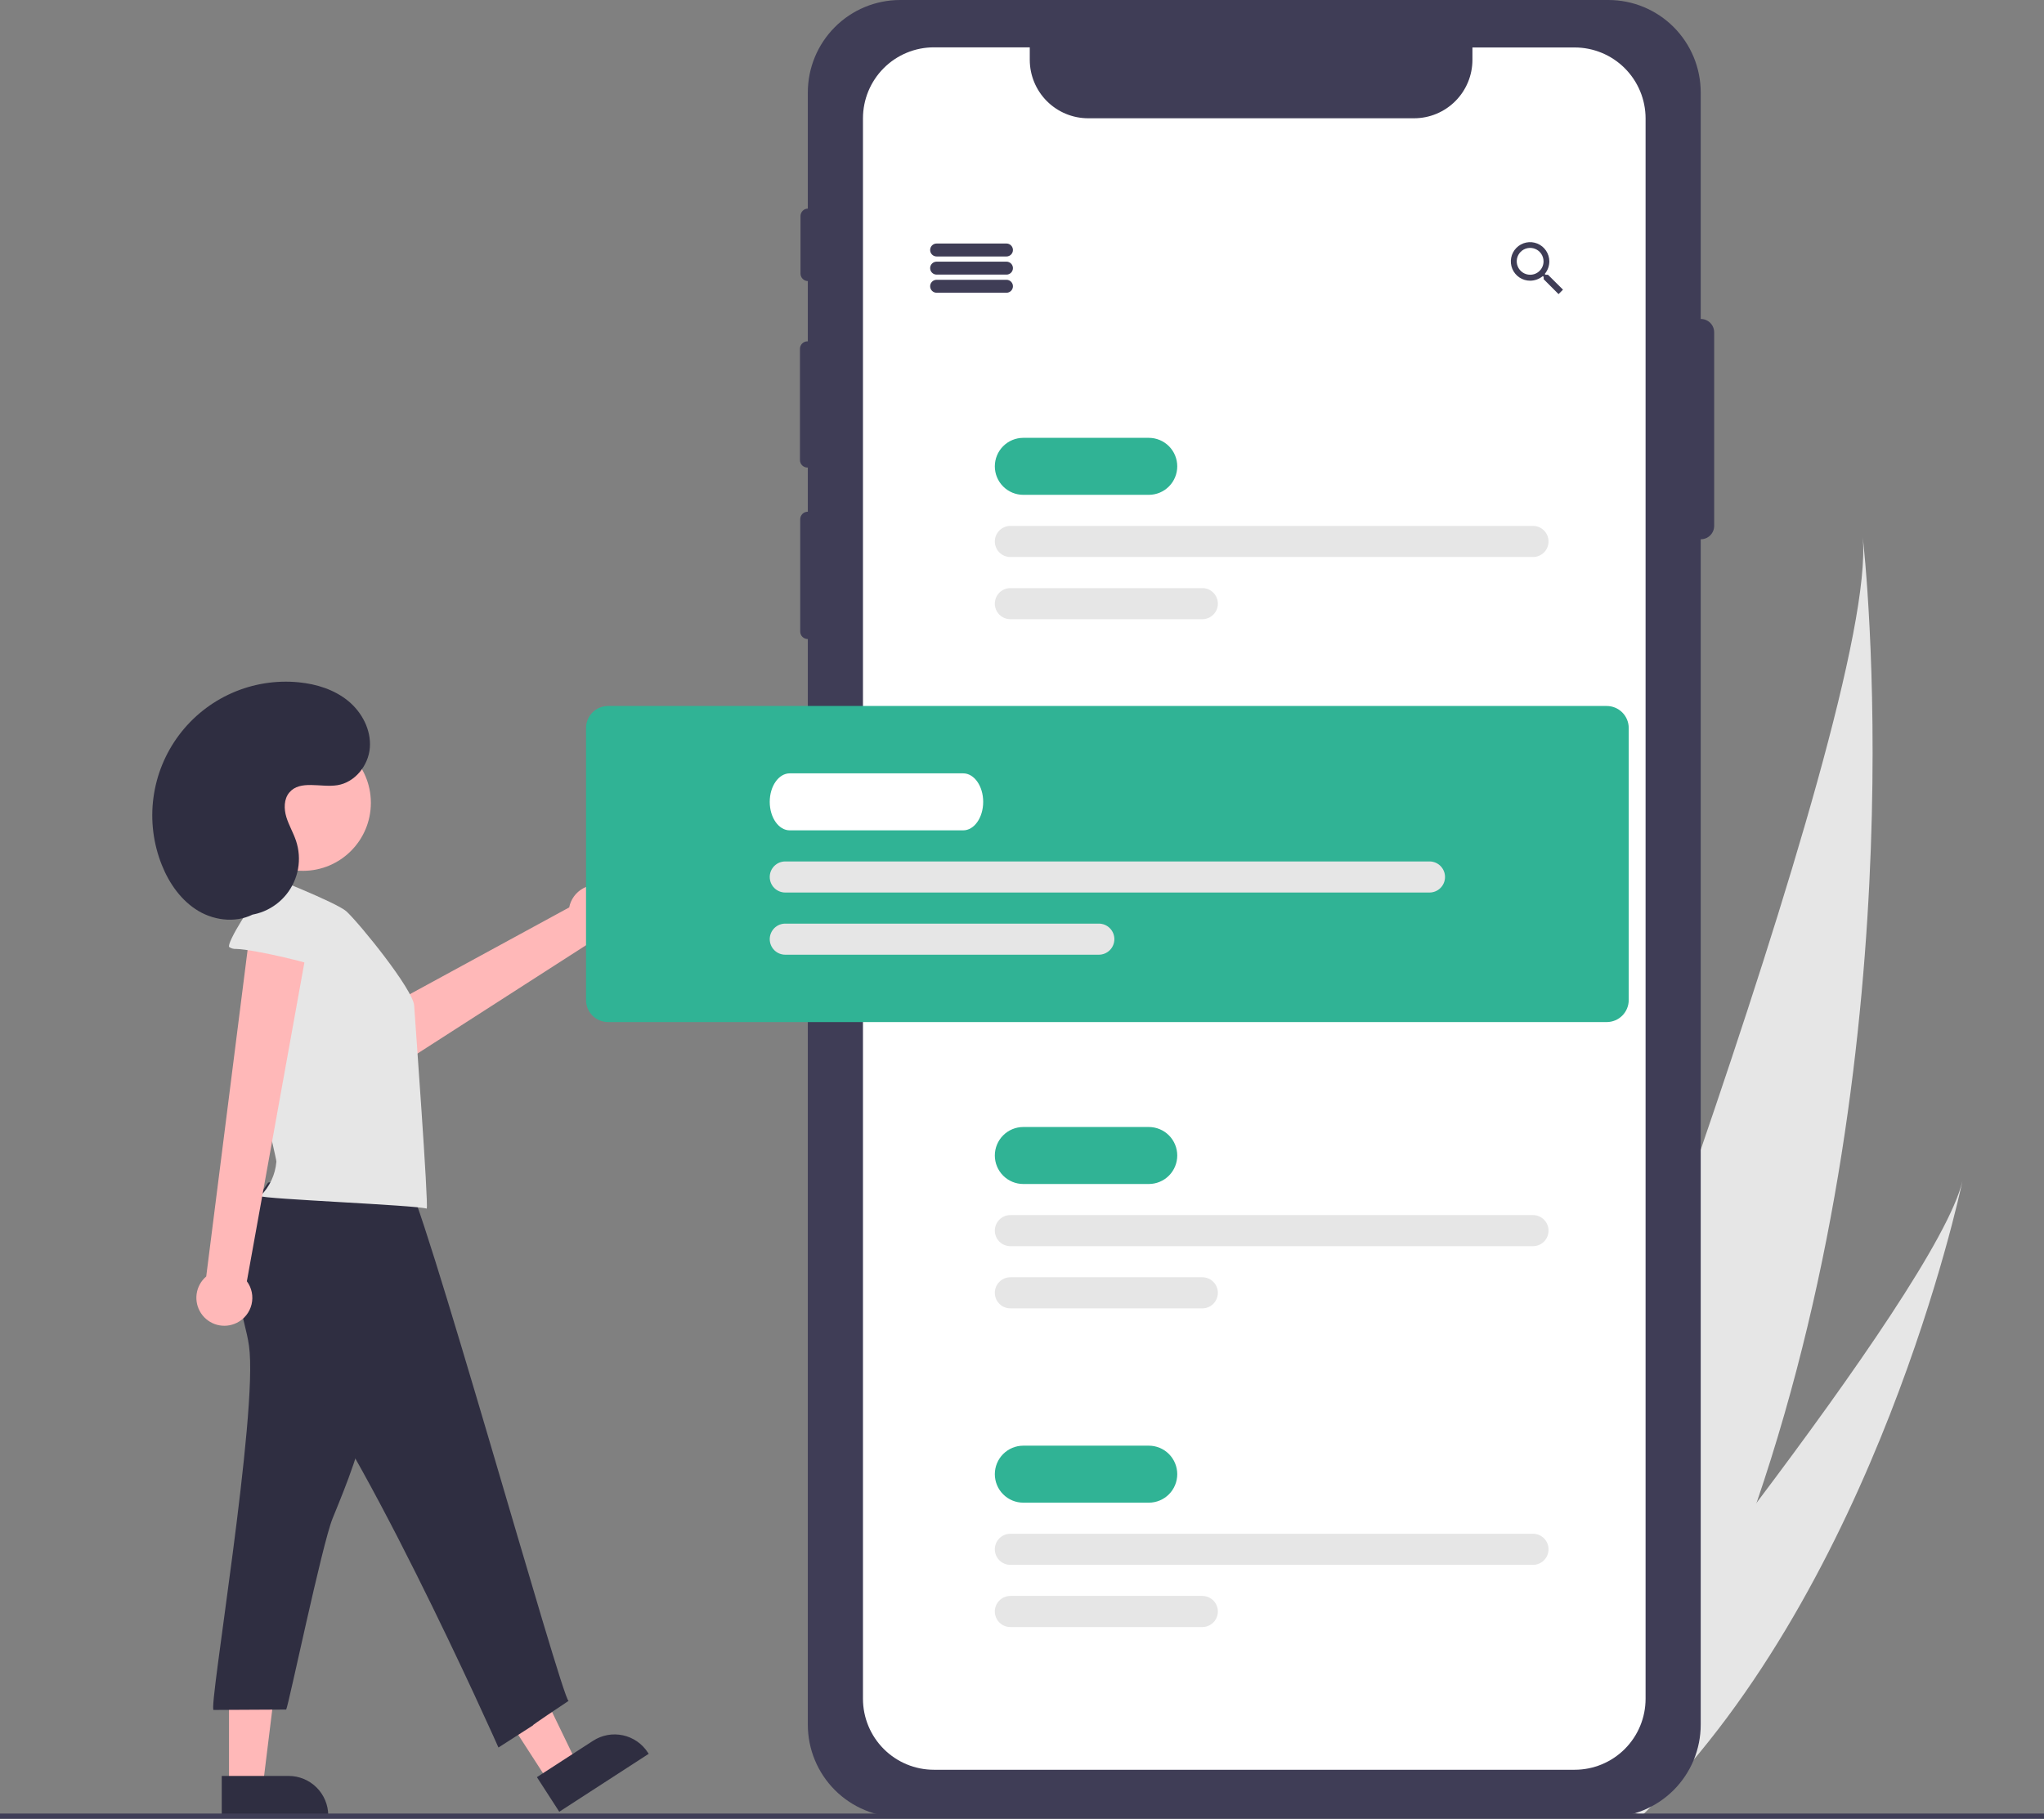 <svg width="336" height="299" viewBox="0 0 336 299" fill="none" xmlns="http://www.w3.org/2000/svg">
<rect x="0" y="0" width="336" height="299" fill="#808080" stroke="none"/>
<g clip-path="url(#clip0)">
<path d="M288.757 247.054C283.088 263.683 275.797 280.276 266.456 296.069C266.249 296.425 266.039 296.774 265.828 297.128L242.704 289.802C242.837 289.467 242.983 289.092 243.139 288.682C252.466 264.527 308.737 117.357 306.211 88.341C306.483 90.716 315.286 169.319 288.757 247.054Z" fill="#E6E6E6"/>
<path d="M270.918 297.483C270.604 297.804 270.281 298.124 269.956 298.436L252.609 292.94C252.844 292.656 253.117 292.321 253.431 291.942C258.569 285.659 273.843 266.847 288.757 247.054C304.786 225.783 320.402 203.382 322.59 194.177C322.151 196.27 308.463 259.988 270.918 297.483Z" fill="#E6E6E6"/>
<path d="M279.589 52.438C279.582 52.438 279.576 52.44 279.57 52.44V15.201C279.57 11.17 277.97 7.303 275.124 4.452C272.277 1.602 268.416 0 264.39 0H147.973C143.947 0 140.086 1.602 137.239 4.452C134.392 7.303 132.793 11.17 132.793 15.201V34.292C132.472 34.299 132.166 34.431 131.941 34.661C131.716 34.891 131.59 35.2 131.589 35.522V44.978C131.59 45.3 131.716 45.609 131.941 45.839C132.166 46.069 132.472 46.202 132.793 46.208V56.114H132.731C132.57 56.114 132.409 56.146 132.26 56.208C132.111 56.27 131.975 56.361 131.861 56.475C131.746 56.59 131.656 56.726 131.594 56.875C131.532 57.025 131.5 57.185 131.5 57.347V75.632C131.5 75.794 131.532 75.954 131.594 76.104C131.656 76.254 131.746 76.39 131.861 76.504C131.975 76.619 132.111 76.71 132.26 76.771C132.409 76.833 132.57 76.865 132.731 76.865H132.793V84.127H132.774C132.612 84.127 132.452 84.159 132.303 84.221C132.153 84.283 132.017 84.374 131.903 84.489C131.789 84.603 131.698 84.739 131.636 84.889C131.574 85.038 131.543 85.199 131.543 85.361V103.825C131.543 103.986 131.574 104.147 131.636 104.296C131.698 104.446 131.789 104.582 131.903 104.696C132.017 104.811 132.153 104.902 132.303 104.964C132.452 105.026 132.612 105.058 132.774 105.058H132.793V283.534C132.793 287.565 134.392 291.432 137.239 294.283C140.086 297.133 143.947 298.735 147.973 298.735H264.39C268.416 298.735 272.277 297.133 275.124 294.283C277.97 291.432 279.57 287.565 279.57 283.534V88.649C279.576 88.649 279.582 88.651 279.589 88.651C279.877 88.651 280.162 88.594 280.428 88.484C280.694 88.373 280.936 88.212 281.139 88.008C281.343 87.804 281.504 87.562 281.614 87.295C281.725 87.029 281.781 86.743 281.781 86.455V54.634C281.781 54.052 281.55 53.493 281.139 53.081C280.728 52.669 280.17 52.438 279.589 52.438Z" fill="#3F3D56"/>
<path d="M270.507 19.456V279.274C270.506 282.37 269.277 285.338 267.091 287.527C264.904 289.715 261.94 290.945 258.849 290.945H153.515C150.424 290.945 147.459 289.715 145.273 287.527C143.087 285.338 141.858 282.37 141.857 279.274V19.456C141.857 16.36 143.085 13.391 145.271 11.201C147.458 9.012 150.423 7.782 153.515 7.782H169.277V9.83C169.278 12.38 170.29 14.824 172.09 16.627C173.89 18.429 176.331 19.443 178.876 19.444H232.466C235.009 19.438 237.445 18.423 239.24 16.62C241.036 14.818 242.044 12.376 242.044 9.83V7.803H258.849C261.937 7.803 264.899 9.03 267.085 11.215C269.27 13.4 270.501 16.364 270.507 19.456Z" fill="white"/>
<path d="M99.699 145.788C99.076 145.547 98.408 145.445 97.741 145.49C97.075 145.535 96.427 145.726 95.842 146.049C95.257 146.372 94.75 146.82 94.356 147.36C93.963 147.901 93.693 148.521 93.565 149.178L56.029 169.617L62.629 177.056L97.487 154.652C98.603 154.795 99.732 154.522 100.66 153.887C101.589 153.251 102.252 152.297 102.525 151.204C102.797 150.111 102.66 148.957 102.139 147.958C101.619 146.96 100.75 146.188 99.699 145.788H99.699Z" fill="#FFB8B8"/>
<path d="M90.126 292.849L94.803 289.819L85.36 270.311L78.457 274.782L90.126 292.849Z" fill="#FFB8B8"/>
<path d="M106.633 288.326L91.933 297.848L88.259 292.16L97.492 286.179C98.942 285.24 100.705 284.916 102.394 285.279C104.082 285.641 105.558 286.661 106.495 288.113L106.633 288.326L106.633 288.326Z" fill="#2F2E41"/>
<path d="M37.645 293.554H43.216L45.867 272.037H37.645V293.554Z" fill="#FFB8B8"/>
<path d="M53.959 298.734H36.452V291.96H47.448C48.303 291.96 49.15 292.129 49.94 292.456C50.73 292.784 51.447 293.264 52.052 293.87C52.657 294.475 53.136 295.194 53.463 295.985C53.791 296.776 53.959 297.624 53.959 298.481V298.734Z" fill="#2F2E41"/>
<path d="M165.448 42.164H153.965C153.683 42.164 153.412 42.052 153.213 41.852C153.013 41.652 152.901 41.381 152.901 41.099C152.901 40.817 153.013 40.546 153.213 40.346C153.412 40.146 153.683 40.034 153.965 40.034H165.448C165.73 40.034 166.001 40.146 166.2 40.346C166.399 40.546 166.511 40.817 166.511 41.099C166.511 41.381 166.399 41.652 166.2 41.852C166.001 42.052 165.73 42.164 165.448 42.164Z" fill="#3F3D56"/>
<path d="M165.448 45.145H153.965C153.683 45.145 153.412 45.033 153.213 44.833C153.013 44.634 152.901 44.363 152.901 44.081C152.901 43.798 153.013 43.527 153.213 43.328C153.412 43.128 153.683 43.016 153.965 43.016H165.448C165.73 43.016 166.001 43.128 166.2 43.328C166.399 43.527 166.511 43.798 166.511 44.081C166.511 44.363 166.399 44.634 166.2 44.833C166.001 45.033 165.73 45.145 165.448 45.145Z" fill="#3F3D56"/>
<path d="M165.448 48.127H153.965C153.683 48.127 153.412 48.014 153.213 47.815C153.013 47.615 152.901 47.344 152.901 47.062C152.901 46.779 153.013 46.509 153.213 46.309C153.412 46.109 153.683 45.997 153.965 45.997H165.448C165.73 45.997 166.001 46.109 166.2 46.309C166.399 46.509 166.511 46.779 166.511 47.062C166.511 47.344 166.399 47.615 166.2 47.815C166.001 48.014 165.73 48.127 165.448 48.127Z" fill="#3F3D56"/>
<path d="M254.463 45.167H254.076L253.928 45.043C254.416 44.46 254.684 43.722 254.685 42.96C254.681 42.334 254.492 41.722 254.142 41.203C253.791 40.684 253.295 40.28 252.715 40.043C252.136 39.807 251.499 39.747 250.886 39.873C250.273 39.998 249.711 40.303 249.271 40.749C248.831 41.194 248.532 41.761 248.413 42.376C248.295 42.991 248.361 43.628 248.603 44.206C248.846 44.784 249.254 45.276 249.776 45.622C250.299 45.967 250.911 46.15 251.537 46.146C252.296 46.141 253.029 45.873 253.613 45.388L253.757 45.512V45.904L256.199 48.353L256.93 47.62L254.463 45.167ZM251.537 45.167C251.102 45.168 250.675 45.041 250.312 44.8C249.949 44.559 249.665 44.215 249.497 43.813C249.328 43.41 249.283 42.967 249.366 42.538C249.45 42.11 249.658 41.716 249.965 41.406C250.272 41.097 250.664 40.885 251.091 40.798C251.518 40.711 251.961 40.753 252.364 40.919C252.767 41.084 253.112 41.366 253.356 41.728C253.599 42.09 253.73 42.516 253.732 42.952L253.732 42.96C253.734 43.248 253.679 43.534 253.57 43.801C253.461 44.068 253.302 44.31 253.099 44.515C252.897 44.72 252.657 44.883 252.392 44.995C252.126 45.107 251.842 45.165 251.554 45.167C251.549 45.167 251.543 45.167 251.537 45.167H251.537Z" fill="#3F3D56"/>
<path d="M188.843 81.35H168.213C166.972 81.35 165.782 80.856 164.904 79.977C164.027 79.099 163.534 77.907 163.534 76.664C163.534 75.422 164.027 74.23 164.904 73.351C165.782 72.473 166.972 71.979 168.213 71.979H188.843C190.084 71.979 191.274 72.473 192.151 73.351C193.028 74.23 193.521 75.422 193.521 76.664C193.521 77.907 193.028 79.099 192.151 79.977C191.274 80.856 190.084 81.35 188.843 81.35Z" fill="#30B395"/>
<path d="M252 91.572H166.086C165.409 91.572 164.76 91.303 164.282 90.823C163.803 90.344 163.534 89.694 163.534 89.016C163.534 88.338 163.803 87.689 164.282 87.209C164.76 86.73 165.409 86.461 166.086 86.461H252C252.677 86.461 253.326 86.73 253.804 87.209C254.283 87.689 254.552 88.338 254.552 89.016C254.552 89.694 254.283 90.344 253.804 90.823C253.326 91.303 252.677 91.572 252 91.572Z" fill="#E6E6E6"/>
<path d="M197.645 101.794H166.086C165.409 101.794 164.76 101.525 164.282 101.046C163.803 100.566 163.534 99.916 163.534 99.238C163.534 98.561 163.803 97.911 164.282 97.431C164.76 96.952 165.409 96.683 166.086 96.683H197.645C198.321 96.683 198.971 96.952 199.449 97.431C199.928 97.911 200.197 98.561 200.197 99.238C200.197 99.916 199.928 100.566 199.449 101.046C198.971 101.525 198.321 101.794 197.645 101.794Z" fill="#E6E6E6"/>
<path d="M188.843 194.647H168.213C166.972 194.647 165.782 194.153 164.904 193.275C164.027 192.396 163.534 191.204 163.534 189.962C163.534 188.719 164.027 187.528 164.904 186.649C165.782 185.77 166.972 185.277 168.213 185.277H188.843C190.084 185.277 191.274 185.77 192.151 186.649C193.028 187.528 193.521 188.719 193.521 189.962C193.521 191.204 193.028 192.396 192.151 193.275C191.274 194.153 190.084 194.647 188.843 194.647Z" fill="#30B395"/>
<path d="M252 204.869H166.086C165.409 204.869 164.76 204.6 164.282 204.121C163.803 203.641 163.534 202.991 163.534 202.314C163.534 201.636 163.803 200.986 164.282 200.507C164.76 200.027 165.409 199.758 166.086 199.758H252C252.677 199.758 253.326 200.027 253.804 200.507C254.283 200.986 254.552 201.636 254.552 202.314C254.552 202.991 254.283 203.641 253.804 204.121C253.326 204.6 252.677 204.869 252 204.869Z" fill="#E6E6E6"/>
<path d="M197.645 215.092H166.086C165.409 215.092 164.76 214.822 164.282 214.343C163.803 213.864 163.534 213.214 163.534 212.536C163.534 211.858 163.803 211.208 164.282 210.729C164.76 210.25 165.409 209.98 166.086 209.98H197.645C198.321 209.98 198.971 210.25 199.449 210.729C199.928 211.208 200.197 211.858 200.197 212.536C200.197 213.214 199.928 213.864 199.449 214.343C198.971 214.822 198.321 215.092 197.645 215.092Z" fill="#E6E6E6"/>
<path d="M188.843 247.036H168.213C166.972 247.036 165.782 246.543 164.904 245.664C164.027 244.786 163.534 243.594 163.534 242.351C163.534 241.109 164.027 239.917 164.904 239.038C165.782 238.16 166.972 237.666 168.213 237.666H188.843C190.084 237.666 191.274 238.16 192.151 239.038C193.028 239.917 193.521 241.109 193.521 242.351C193.521 243.594 193.028 244.786 192.151 245.664C191.274 246.543 190.084 247.036 188.843 247.036Z" fill="#30B395"/>
<path d="M252 257.259H166.086C165.409 257.259 164.76 256.99 164.282 256.51C163.803 256.031 163.534 255.381 163.534 254.703C163.534 254.026 163.803 253.375 164.282 252.896C164.76 252.417 165.409 252.148 166.086 252.148H252C252.677 252.148 253.326 252.417 253.804 252.896C254.283 253.375 254.552 254.026 254.552 254.703C254.552 255.381 254.283 256.031 253.804 256.51C253.326 256.99 252.677 257.259 252 257.259Z" fill="#E6E6E6"/>
<path d="M197.645 267.481H166.086C165.409 267.481 164.76 267.212 164.282 266.732C163.803 266.253 163.534 265.603 163.534 264.925C163.534 264.248 163.803 263.598 164.282 263.118C164.76 262.639 165.409 262.37 166.086 262.37H197.645C198.321 262.37 198.971 262.639 199.449 263.118C199.928 263.598 200.197 264.248 200.197 264.925C200.197 265.603 199.928 266.253 199.449 266.732C198.971 267.212 198.321 267.481 197.645 267.481Z" fill="#E6E6E6"/>
<path d="M264.121 168.026H99.949C98.991 168.025 98.072 167.643 97.394 166.965C96.716 166.286 96.335 165.366 96.334 164.406V119.683C96.335 118.723 96.716 117.803 97.394 117.124C98.072 116.446 98.991 116.064 99.949 116.063H264.121C265.08 116.064 265.999 116.446 266.676 117.124C267.354 117.803 267.735 118.723 267.737 119.683V164.406C267.735 165.366 267.354 166.286 266.676 166.965C265.999 167.643 265.08 168.025 264.121 168.026Z" fill="#30B395"/>
<path d="M40.929 221.234C42.498 232.261 34.187 281.115 35.11 281.111L47.045 281.047C47.47 280.229 52.948 253.868 54.666 249.639C57.065 243.77 59.485 237.828 60.429 231.558C61.318 225.672 60.88 219.675 60.302 213.75C60.329 213.574 60.313 213.394 60.257 213.225C60.201 213.055 60.105 212.902 59.978 212.777C59.851 212.653 59.696 212.56 59.526 212.507C59.356 212.454 59.176 212.442 59 212.472L42.987 211.646C39.687 211.476 38.904 210.752 39.406 213.997C39.755 216.421 40.58 218.78 40.929 221.234Z" fill="#2F2E41"/>
<path d="M44.076 194.421C40.823 199.106 37.412 204.499 38.492 210.108C39.313 214.368 42.554 217.668 45.612 220.756C57.835 233.049 81.938 287.287 81.938 287.287C93.57 279.833 81.661 287.5 93.464 279.62C92.418 279.539 68.647 193.965 66.678 193.85C58.712 193.322 51.838 192.543 44.076 194.421Z" fill="#2F2E41"/>
<path d="M56.946 149.827C55.293 148.351 43.679 143.799 43.679 143.799C43.466 143.771 43.249 143.777 43.038 143.818C42.377 143.985 42.075 144.808 42.216 145.473C42.358 146.138 41.199 157.069 40.901 162.039C40.378 170.714 45.479 190.365 45.434 190.966C45.26 193.109 44.323 195.118 42.794 196.627C43.191 197.121 68.426 198.112 70.142 198.696C70.489 198.256 68.188 167.087 68.082 165.326C67.906 162.653 59.128 151.851 56.946 149.827Z" fill="#E6E6E6"/>
<path d="M38.947 217.459C39.545 217.161 40.071 216.735 40.487 216.212C40.903 215.689 41.199 215.08 41.355 214.43C41.511 213.779 41.522 213.103 41.388 212.447C41.255 211.792 40.979 211.174 40.581 210.636L51.228 151.628L41.293 151.497L33.899 209.849C33.042 210.578 32.482 211.597 32.325 212.712C32.168 213.827 32.425 214.961 33.048 215.899C33.67 216.837 34.614 217.514 35.702 217.802C36.789 218.089 37.944 217.967 38.947 217.459H38.947Z" fill="#FFB8B8"/>
<path d="M38.862 156.007C38.447 156.037 38.035 155.929 37.688 155.7C37.096 155.193 41.92 147.437 42.872 147.322C45.973 146.964 49.163 146.845 52.17 147.684C55.177 148.523 58.005 150.431 59.349 153.255C59.91 154.431 55.84 160.347 53.99 159.478C51.774 158.439 41.779 156.079 38.862 156.007Z" fill="#E6E6E6"/>
<path d="M49.805 143.163C55.969 143.163 60.965 138.16 60.965 131.987C60.965 125.815 55.969 120.812 49.805 120.812C43.642 120.812 38.645 125.815 38.645 131.987C38.645 138.16 43.642 143.163 49.805 143.163Z" fill="#FFB8B8"/>
<path d="M38.844 150.466C40.395 150.628 41.962 150.399 43.401 149.798C44.84 149.198 46.106 148.245 47.083 147.028C48.06 145.811 48.716 144.368 48.992 142.831C49.268 141.294 49.155 139.712 48.663 138.231C48.219 136.894 47.476 135.668 47.069 134.319C46.663 132.97 46.652 131.375 47.554 130.293C49.319 128.177 52.721 129.508 55.441 129.088C58.341 128.639 60.565 125.854 60.797 122.925C61.029 119.997 59.505 117.098 57.236 115.236C54.966 113.374 52.04 112.458 49.12 112.17C45.371 111.801 41.59 112.405 38.141 113.924C34.692 115.443 31.692 117.825 29.43 120.842C27.167 123.859 25.718 127.408 25.222 131.148C24.726 134.888 25.2 138.693 26.598 142.196C27.818 145.253 29.81 148.099 32.64 149.773C35.47 151.447 39.207 151.768 42.028 150.079" fill="#2F2E41"/>
<path d="M158.336 136.507H129.816C128.005 136.507 126.532 134.406 126.532 131.822C126.532 129.239 128.005 127.137 129.816 127.137H158.336C160.147 127.137 161.62 129.239 161.62 131.822C161.62 134.406 160.147 136.507 158.336 136.507Z" fill="white"/>
<path d="M234.987 146.73H129.084C128.407 146.73 127.758 146.461 127.279 145.981C126.801 145.502 126.532 144.852 126.532 144.174C126.532 143.496 126.801 142.846 127.279 142.367C127.758 141.888 128.407 141.619 129.084 141.619H234.987C235.664 141.619 236.313 141.888 236.792 142.367C237.27 142.846 237.539 143.496 237.539 144.174C237.539 144.852 237.27 145.502 236.792 145.981C236.313 146.461 235.664 146.73 234.987 146.73Z" fill="#E6E6E6"/>
<path d="M180.632 156.952H129.084C128.407 156.952 127.758 156.683 127.279 156.204C126.801 155.724 126.532 155.074 126.532 154.396C126.532 153.719 126.801 153.069 127.279 152.589C127.758 152.11 128.407 151.841 129.084 151.841H180.632C181.309 151.841 181.958 152.11 182.437 152.589C182.915 153.069 183.184 153.719 183.184 154.396C183.184 155.074 182.915 155.724 182.437 156.204C181.958 156.683 181.309 156.952 180.632 156.952Z" fill="#E6E6E6"/>
<path d="M336 298.148H0V299H336V298.148Z" fill="#3F3D56"/>
</g>
<defs>
<clipPath id="clip0">
<rect width="336" height="299" fill="white"/>
</clipPath>
</defs>
</svg>
